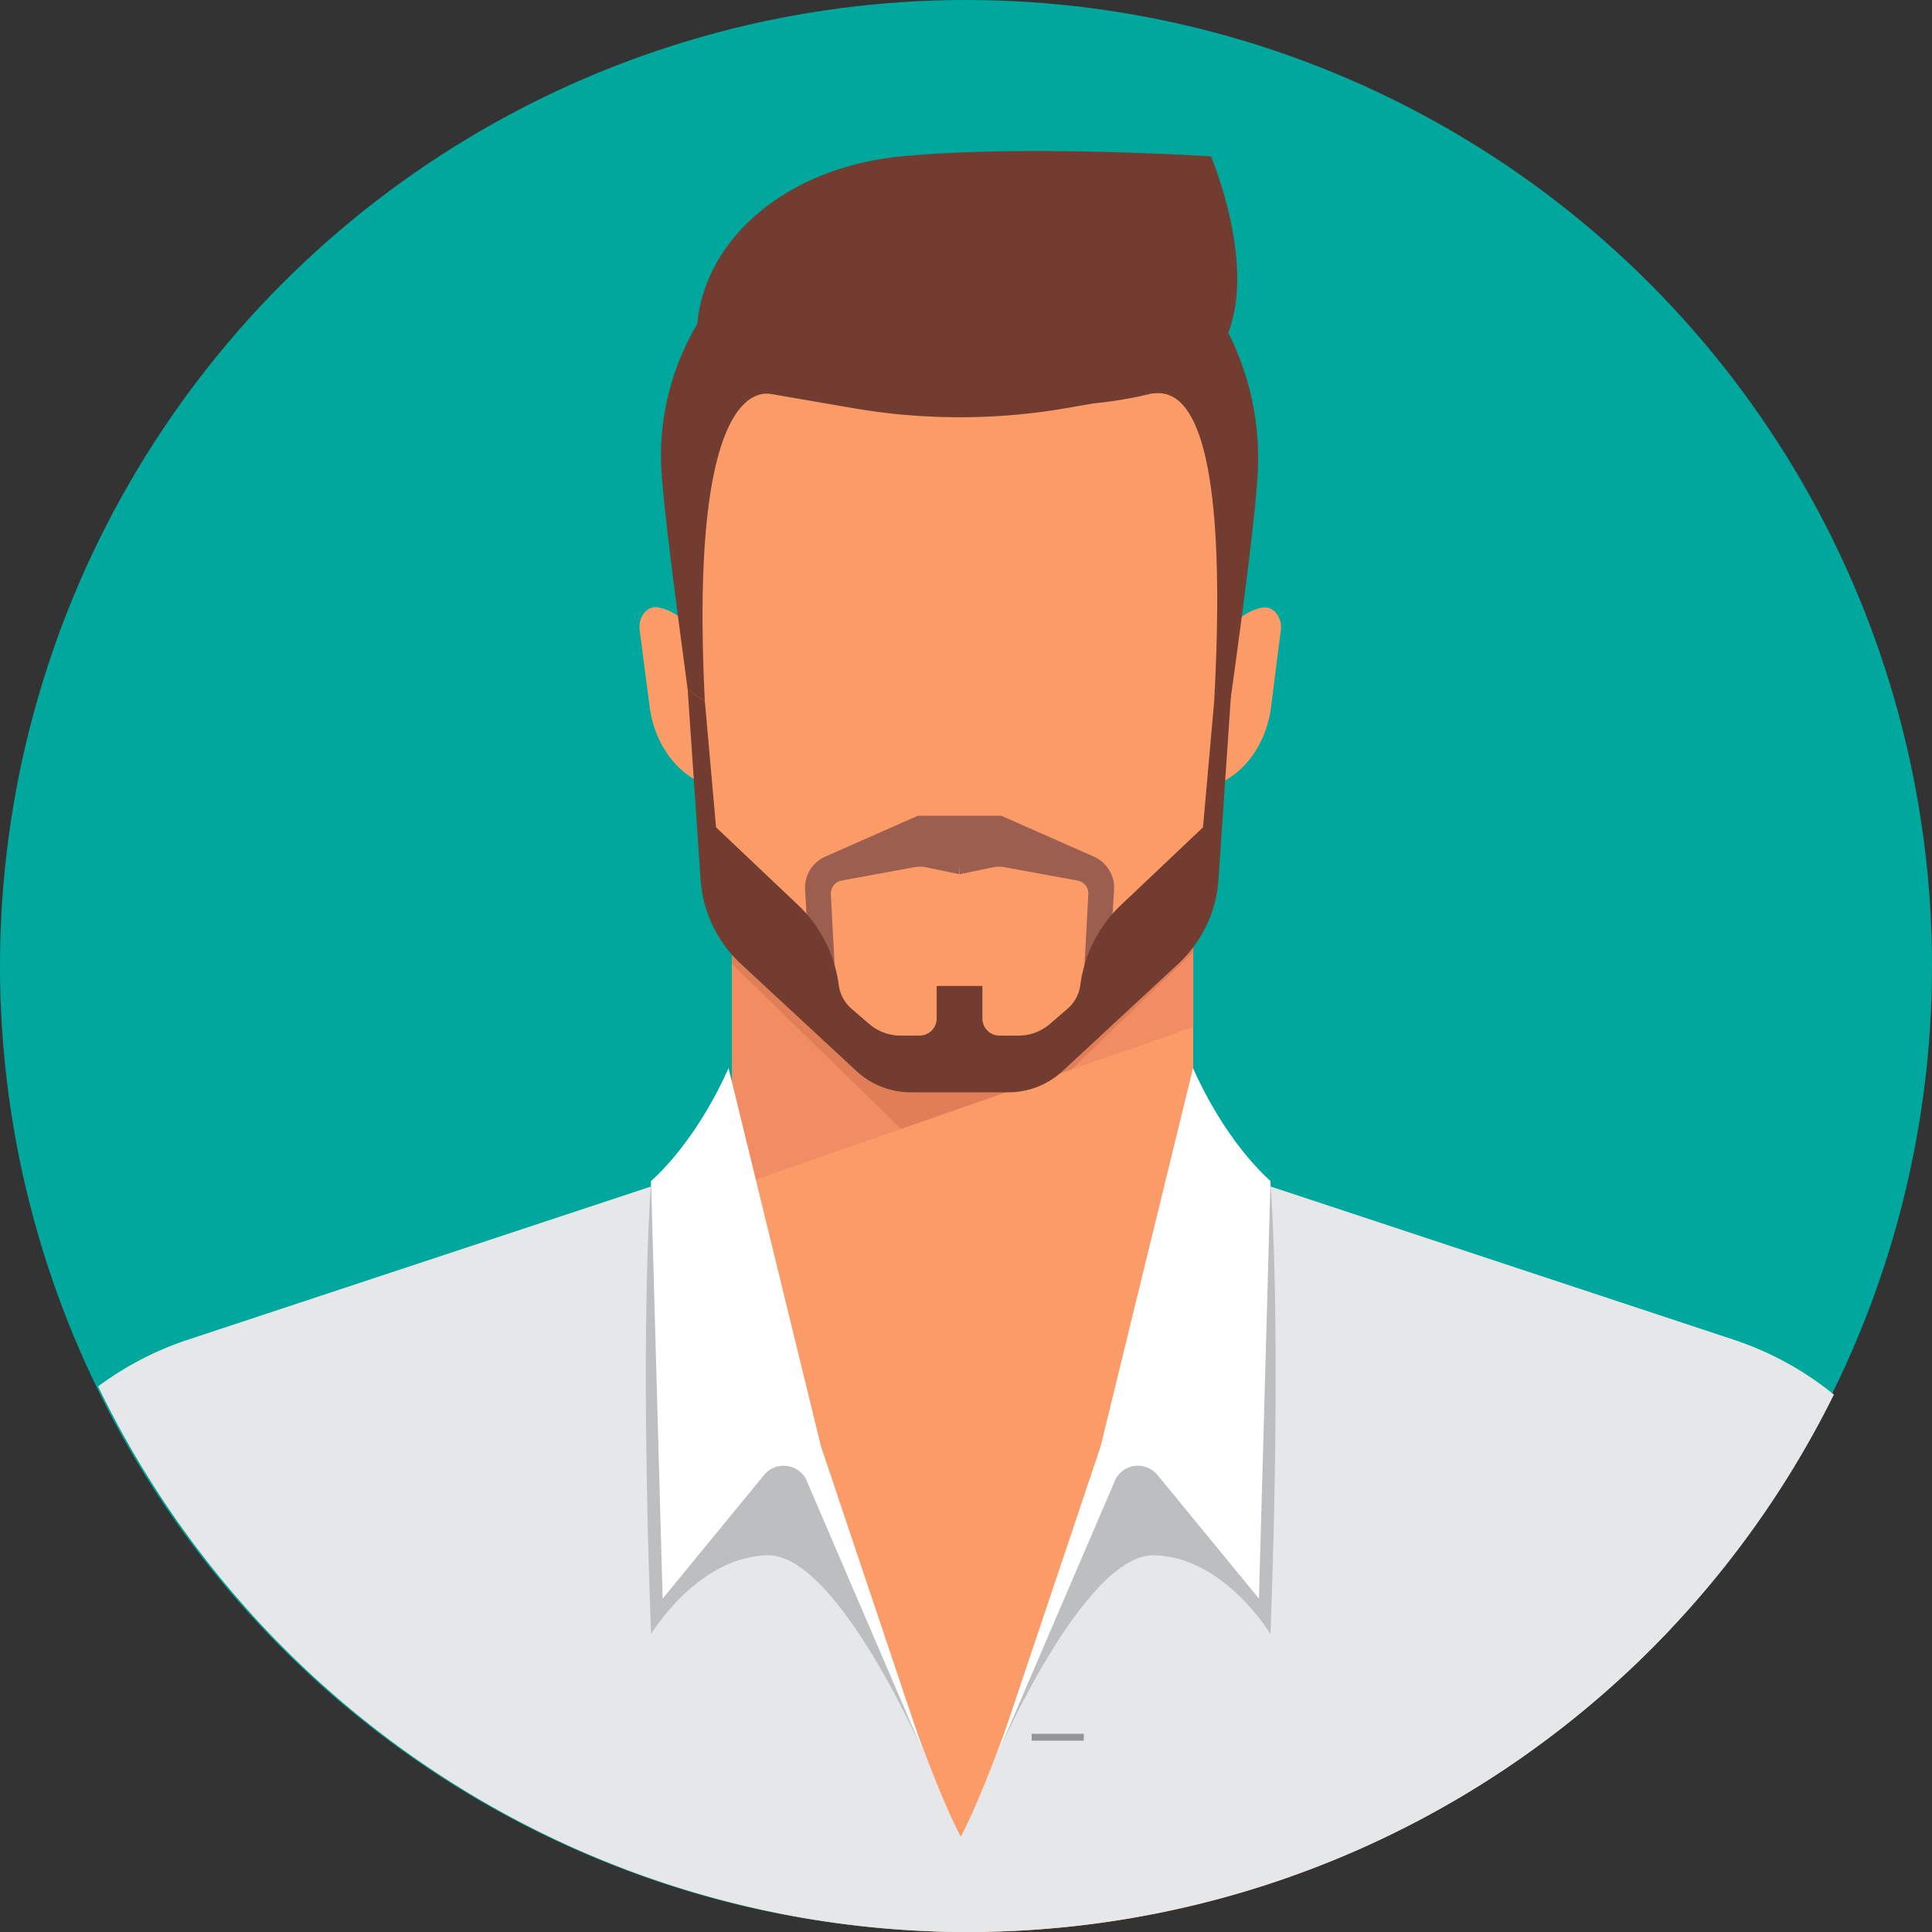 <svg xmlns="http://www.w3.org/2000/svg" width="176.066" height="176.067" viewBox="0 0 176.066 176.067">
  <rect x="0" y="0" width="176.066" height="176.067" fill="#333333" stroke="none"/>
  <g id="Group_47" data-name="Group 47" transform="translate(-1524.124 -263.838)">
    <circle id="Ellipse_15" data-name="Ellipse 15" cx="88.033" cy="88.033" r="88.033" transform="translate(1524.124 263.838)" fill="#00a79d"/>
    <g id="Group_46" data-name="Group 46">
      <path id="Path_143" data-name="Path 143" d="M1546.97,410.829c.708-12.455,4.59-23.581,14.457-27.4l30.384-11.772h39.639l30.384,11.772c10.252,3.972,14.043,15.829,14.526,28.868a88.022,88.022,0,0,1-129.39-1.464Z" fill="#fb9b67"/>
      <path id="Path_144" data-name="Path 144" d="M1541.244,385.929l48.394-16.01,10.4,29s10.618,34.3,13.269,34.3c.393,0,.669,2.463.855,6.658-.606.013-1.212.024-1.821.024a88.039,88.039,0,0,1-79.277-49.717A28.779,28.779,0,0,1,1541.244,385.929Z" fill="#e6e7e8"/>
      <path id="Path_145" data-name="Path 145" d="M1612.341,439.9c-1.05,0-2.095-.026-3.137-.062.186-4.171.462-6.62.854-6.62,2.651,0,13.269-34.3,13.269-34.3l10.4-29,48.394,16.01a28.794,28.794,0,0,1,9.129,5A88.028,88.028,0,0,1,1612.341,439.9Z" fill="#e6e7e8"/>
      <g id="Group_44" data-name="Group 44">
        <rect id="Rectangle_8" data-name="Rectangle 8" width="42.035" height="30.92" transform="translate(1590.83 341.972)" fill="#fb9b67"/>
        <path id="Path_146" data-name="Path 146" d="M1590.83,372.091l42.035-14.659v-15.46H1590.83Z" fill="#f28c63"/>
        <path id="Path_147" data-name="Path 147" d="M1590.83,351.683l15.407,15.035,15.537-5.418,11.092-10.7v-8.623H1590.83Z" fill="#e07f57"/>
      </g>
      <path id="Path_148" data-name="Path 148" d="M1611.8,283.227c-14.193,0-26.322,11.505-26.322,25.7l2.807,31.177a15.423,15.423,0,0,0,6.154,12.327l8.108,7.738a12.4,12.4,0,0,0,7.451,2.488h3.6a12.4,12.4,0,0,0,7.451-2.488l8.108-7.738a15.423,15.423,0,0,0,6.154-12.327l2.807-31.177C1638.124,294.732,1625.995,283.227,1611.8,283.227Z" fill="#fb9b67"/>
      <path id="Path_149" data-name="Path 149" d="M1589.638,335.649l-.468-.1c-2.987-.663-5.366-3.636-5.844-7.3l-.907-6.961c-.166-1.273.706-2.317,1.743-2.087l.32.071a5.121,5.121,0,0,1,3.608,4.508Z" fill="#fb9b67"/>
      <path id="Path_150" data-name="Path 150" d="M1633.67,335.692l.467-.1c2.985-.672,5.355-3.653,5.821-7.322l.885-6.963c.162-1.273-.714-2.315-1.75-2.082l-.319.072a5.122,5.122,0,0,0-3.594,4.52Z" fill="#fb9b67"/>
      <path id="Path_151" data-name="Path 151" d="M1583.461,371.458c-1.079,15.717,0,41.288,0,41.288s4.214-7.037,10.607-7.173,14.35,18.3,14.35,18.3l-16.3-43.554Z" fill="#bcbec0"/>
      <path id="Path_152" data-name="Path 152" d="M1590.518,361.176l8.424,34.48,9.476,28.212-10.864-25.279a2.309,2.309,0,0,0-3.8-.328l-9.243,11.262-1.054-38.065S1587.372,368.222,1590.518,361.176Z" fill="#fff"/>
      <path id="Path_153" data-name="Path 153" d="M1639.9,371.458c1.079,15.717,0,41.288,0,41.288s-4.214-7.037-10.607-7.173-14.35,18.3-14.35,18.3l16.3-43.554Z" fill="#bcbec0"/>
      <path id="Path_154" data-name="Path 154" d="M1632.846,361.176l-8.423,34.48-9.476,28.212,10.864-25.279a2.309,2.309,0,0,1,3.8-.328l9.243,11.262,1.054-38.065S1635.993,368.222,1632.846,361.176Z" fill="#fff"/>
      <rect id="Rectangle_9" data-name="Rectangle 9" width="4.756" height="0.624" transform="translate(1618.14 421.841)" fill="#939598"/>
      <path id="Path_155" data-name="Path 155" d="M1636.054,294.163c2.52-6.474-1.572-16.074-1.572-16.074s-16.913-1.092-28.213,0c-10.448,1.009-17.9,7.484-18.6,15.267a23.527,23.527,0,0,0-3.218,14.084c.444,5.283,1.648,13.957,2.345,19.256l1.56,1.016c-1.371-27.419,4.428-28.244,6.035-27.968l7.5,1.292a57.1,57.1,0,0,0,19.377,0l2.6-.448a36.222,36.222,0,0,0,5.2-.885c1.762-.167,7.267-.762,5.707,28.009l1.512-.307s2.108-14.851,2.424-19.965A25.2,25.2,0,0,0,1636.054,294.163Z" fill="#733c30"/>
      <g id="Group_45" data-name="Group 45">
        <path id="Path_156" data-name="Path 156" d="M1623.8,341.9l-8.431-3.721h-7.6l-8.43,3.721a3.1,3.1,0,0,0-1.846,3.025l.531,8.916,2.345,1.4-.531-9.906a1.205,1.205,0,0,1,.986-1.25l6.633-1.218a2.835,2.835,0,0,1,1.09.013l3,.625v-.83l.049.83,3-.625a2.83,2.83,0,0,1,1.089-.013l6.633,1.218a1.205,1.205,0,0,1,.986,1.25l-.531,9.906,2.345-1.4.532-8.916A3.1,3.1,0,0,0,1623.8,341.9Z" fill="#9c5f4f"/>
        <path id="Path_157" data-name="Path 157" d="M1634.778,327.712l-1.024,11.525-7.46,7.067a12.248,12.248,0,0,0-3.719,7.3,3.463,3.463,0,0,1-1.2,2.194l-1.614,1.389a4.353,4.353,0,0,1-2.81,1.028h-1.742a1.559,1.559,0,0,1-1.559-1.559V353.69h-4.165v2.963a1.56,1.56,0,0,1-1.56,1.559h-1.741a4.356,4.356,0,0,1-2.811-1.028l-1.614-1.389a3.458,3.458,0,0,1-1.2-2.194,12.249,12.249,0,0,0-3.72-7.3l-7.46-7.067-1.024-11.525-1.56-1.016L1587.971,344a11.521,11.521,0,0,0,3.661,7.668l10.541,9.775a7.261,7.261,0,0,0,4.938,1.938h8.914a7.259,7.259,0,0,0,4.938-1.938l10.542-9.775a11.52,11.52,0,0,0,3.66-7.668l1.173-17.307Z" fill="#733c30"/>
      </g>
    </g>
  </g>
</svg>

